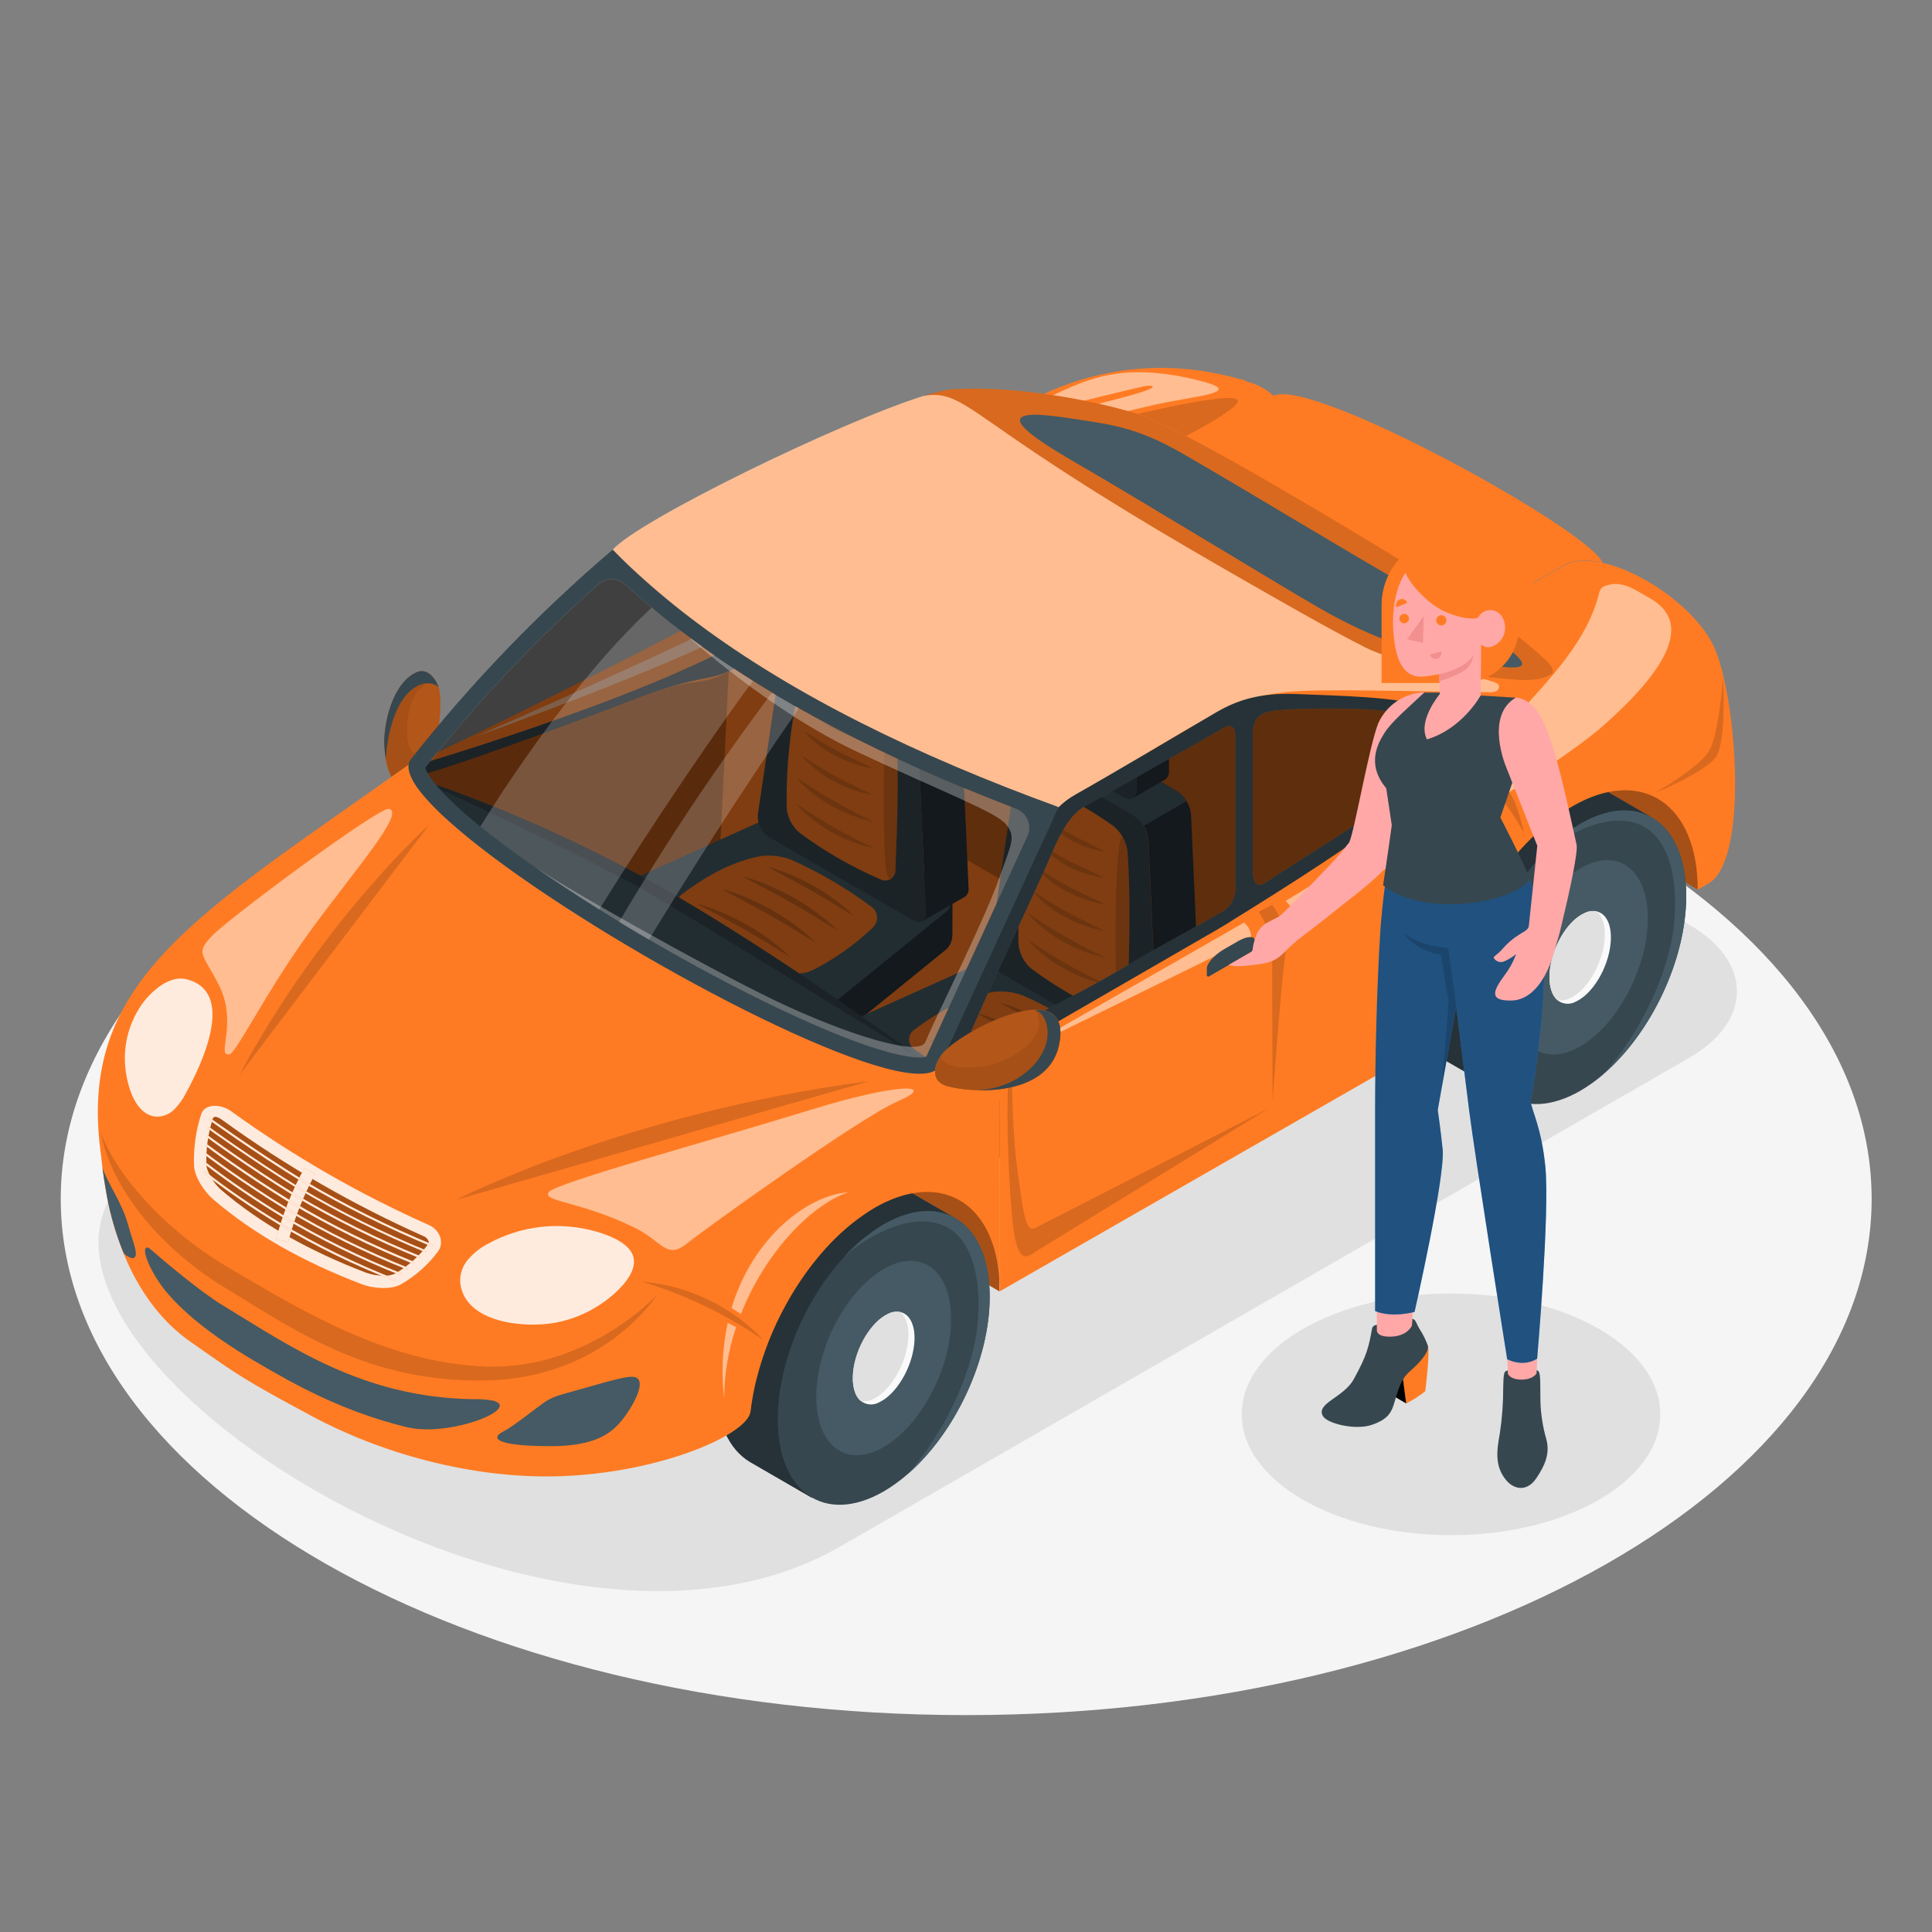 <svg width="183" height="183" viewBox="0 0 183 183" fill="none" xmlns="http://www.w3.org/2000/svg">
<rect x="0" y="0" width="183" height="183" fill="#808080" stroke="none"/>
<path d="M91.518 162.456C138.885 162.456 177.283 140.566 177.283 113.562C177.283 86.559 138.885 64.668 91.518 64.668C44.152 64.668 5.754 86.559 5.754 113.562C5.754 140.566 44.152 162.456 91.518 162.456Z" fill="#F5F5F5"/>
<path d="M137.44 145.412C148.388 145.412 157.263 140.288 157.263 133.967C157.263 127.646 148.388 122.522 137.44 122.522C126.493 122.522 117.618 127.646 117.618 133.967C117.618 140.288 126.493 145.412 137.44 145.412Z" fill="#E0E0E0"/>
<path d="M117.31 62.886L160.008 87.588C166.032 91.075 166.029 96.719 160.008 100.196L79.623 146.47C49.476 163.928 -9.128 122.68 15.028 109.196L95.486 62.871C101.514 59.391 111.286 59.398 117.31 62.886Z" fill="#E0E0E0"/>
<path d="M118.061 36.077C115.982 35.539 107.114 32.567 96.686 38.423C94.216 39.81 89.234 42.705 83.064 46.321C83.064 46.321 75.886 53.791 66.777 58.553C49.542 67.564 37.888 72.948 37.888 72.948C38.215 73.21 38.587 73.409 38.986 73.537C44.11 75.605 56.258 86.79 64.606 83.807C74.331 80.333 118.061 36.077 118.061 36.077Z" fill="#FF7B23"/>
<path opacity="0.5" d="M45.091 69.76C45.091 69.76 65.547 60.793 68.424 58.999C70.661 57.635 72.775 56.08 74.745 54.351C75.707 53.429 75.477 56.514 70.437 59.325C63.684 63.113 45.091 69.76 45.091 69.76Z" fill="white"/>
<path d="M75.923 48.286C75.923 49.172 76.004 50.395 76.084 51.998C76.194 54.146 75.886 55.262 74.884 56.917C74.422 57.674 73.42 58.805 71.59 59.936C61.466 66.158 37.888 72.948 37.888 72.948L38.964 73.537L67.113 70.396L79.367 62.344L79.653 49.081L77.753 48.07L75.923 48.286Z" fill="#37474F"/>
<path d="M79.656 49.081V49.754C79.407 50.428 78.979 51.353 78.39 51.709C78.075 51.898 77.714 51.998 77.347 51.998C76.673 51.998 76.084 51.654 76.051 51.101C76.051 50.955 76.051 50.804 76.025 50.662C75.963 49.611 75.941 48.916 75.941 48.286L77.771 48.07L79.656 49.081Z" fill="#FF7B23"/>
<path opacity="0.3" d="M79.656 49.081V49.754C79.407 50.428 78.979 51.353 78.39 51.709C78.075 51.898 77.714 51.998 77.347 51.998C76.673 51.998 76.084 51.654 76.051 51.101C76.051 50.955 76.051 50.804 76.025 50.662C75.963 49.611 75.941 48.916 75.941 48.286L77.771 48.07L79.656 49.081Z" fill="black"/>
<path d="M122.445 40.223C120.414 35.414 116.684 35.422 110.532 36.296C109.818 36.395 94.124 39.678 85.34 43.042C78.705 45.582 76.75 47.507 76.223 47.8C74.993 48.51 77.028 49.681 78.375 49.044C78.375 50.083 78.404 50.977 78.375 51.767C78.21 56.525 77.427 57.257 75.147 59.819C74.207 60.877 71.396 62.297 69.858 63.161C66.989 64.771 67.132 63.508 59.515 66.455C56.251 67.717 40.567 73.599 38.888 73.584L80.63 99.728L93.806 109.591L154.426 61.188L122.445 40.223Z" fill="#FF7B23"/>
<path d="M78.452 49.011L83.338 45.724L123.609 67.703L117.19 71.407L117.197 96.24L78.452 73.862V49.011Z" fill="#FF7B23"/>
<path opacity="0.25" d="M78.452 49.011L83.338 45.724L124.744 66.25L135.003 67.6L132.349 75.784L117.197 96.24L78.452 73.862V49.011Z" fill="black"/>
<path opacity="0.5" d="M89.721 41.973C86.497 42.965 84.323 43.58 85.132 44.015C85.941 44.451 106.645 38.796 110.689 38.064C114.734 37.332 117.863 37.003 112.841 35.868C108.358 34.869 105.485 35.191 102.817 36.12C100.149 37.05 95.105 39.806 95.105 39.806C95.105 39.806 108.047 36.618 108.534 36.556C109.02 36.494 110.243 36.556 107.201 37.416C104.16 38.276 92.964 40.992 89.721 41.973Z" fill="white"/>
<path opacity="0.3" d="M67.886 86.973C67.886 86.973 68.534 73.639 69.028 63.603C65.796 65.265 66.502 63.743 59.592 66.411C56.748 67.509 44.473 72.117 40.253 73.273L38.964 73.537L63.453 88.868L67.886 86.973Z" fill="black"/>
<path d="M90.204 85.143L85.395 85.047L78.075 80.857C77.392 80.514 76.645 80.318 75.882 80.281C75.119 80.244 74.356 80.366 73.643 80.641L64.782 84.645L58.703 84.524V88.074C58.703 88.473 58.985 88.883 59.563 89.216L75.484 98.41C76.129 98.743 76.853 98.888 77.576 98.831C78.299 98.773 78.992 98.515 79.576 98.084L89.458 90.054C89.675 89.898 89.853 89.695 89.98 89.46C90.107 89.225 90.179 88.963 90.19 88.696L90.204 85.143Z" fill="#37474F"/>
<path d="M59.563 85.666L75.484 94.86C76.129 95.192 76.853 95.337 77.576 95.279C78.299 95.222 78.992 94.964 79.576 94.534L89.458 86.504C90.526 85.64 90.424 84.381 89.231 83.697L78.072 77.306C77.388 76.964 76.641 76.768 75.878 76.731C75.115 76.694 74.352 76.816 73.639 77.091L59.669 83.397C58.421 83.96 58.37 84.978 59.563 85.666Z" fill="#455A64"/>
<path d="M90.208 85.146V88.686C90.208 88.686 90.208 88.686 90.19 88.686C90.18 88.953 90.108 89.215 89.981 89.451C89.855 89.687 89.675 89.891 89.458 90.047L79.576 98.073C79.015 98.498 78.344 98.752 77.643 98.805V95.259C78.345 95.208 79.016 94.953 79.576 94.527L89.458 86.497C89.677 86.343 89.858 86.141 89.987 85.907C90.117 85.674 90.193 85.413 90.208 85.146Z" fill="#263238"/>
<path d="M91.742 84.092C91.765 84.251 91.746 84.412 91.686 84.561C91.626 84.71 91.528 84.84 91.401 84.938L87.346 87.276C87.479 87.184 87.582 87.056 87.644 86.907C87.706 86.757 87.723 86.594 87.694 86.435L86.815 66.612C86.77 66.16 86.624 65.724 86.389 65.336C86.153 64.948 85.834 64.617 85.454 64.368L75.897 58.853C75.751 58.754 75.581 58.695 75.405 58.681C75.228 58.666 75.051 58.698 74.891 58.772L78.917 56.452C79.079 56.37 79.26 56.334 79.442 56.345C79.623 56.357 79.798 56.416 79.949 56.518L89.498 62.033C89.879 62.281 90.198 62.61 90.434 62.998C90.67 63.386 90.815 63.822 90.859 64.273L91.742 84.092Z" fill="#263238"/>
<path d="M75.901 58.86L85.454 64.376C85.833 64.624 86.152 64.953 86.387 65.34C86.623 65.727 86.769 66.161 86.815 66.612L87.694 86.427C87.73 87.254 87.181 87.588 86.464 87.159L72.863 79.308C72.497 79.072 72.203 78.739 72.014 78.347C71.825 77.954 71.748 77.517 71.791 77.083L74.386 59.574C74.394 59.402 74.449 59.235 74.544 59.092C74.64 58.949 74.773 58.835 74.929 58.761C75.085 58.688 75.257 58.658 75.429 58.676C75.6 58.693 75.763 58.757 75.901 58.86Z" fill="#37474F"/>
<path d="M90.439 63.011L86.413 65.346C86.181 64.952 85.859 64.619 85.472 64.376L75.916 58.86C75.769 58.761 75.599 58.702 75.423 58.688C75.247 58.674 75.07 58.705 74.909 58.78L78.935 56.459C79.098 56.378 79.279 56.341 79.46 56.352C79.642 56.364 79.817 56.423 79.967 56.525L89.516 62.041C89.897 62.285 90.214 62.618 90.439 63.011Z" fill="#455A64"/>
<path d="M88.77 60.13V55.197C88.77 51.65 86.504 47.463 83.712 45.849C82.43 45.117 81.263 45.047 80.37 45.53L77.288 47.324L78.657 49.941V54.296C78.681 54.745 78.811 55.181 79.036 55.57C79.26 55.959 79.573 56.29 79.949 56.536L83.031 58.315L85.347 62.747L88.396 60.976C88.528 60.881 88.632 60.752 88.698 60.604C88.764 60.455 88.788 60.292 88.77 60.13Z" fill="#263238"/>
<path d="M83.712 52.876L87.679 50.585C86.753 48.561 85.322 46.779 83.712 45.849C82.43 45.117 81.263 45.047 80.37 45.53L77.288 47.324L78.657 49.941V50.797L83.712 52.876Z" fill="#455A64"/>
<path d="M85.736 61.894V56.964C85.736 53.414 83.47 49.231 80.677 47.617C77.885 46.002 75.616 47.573 75.616 51.123V56.053C75.64 56.502 75.77 56.94 75.995 57.33C76.221 57.719 76.534 58.05 76.911 58.297L84.44 62.641C85.157 63.054 85.736 62.721 85.736 61.894Z" fill="#37474F"/>
<path d="M76.187 63.058C75.014 67.43 74.451 71.943 74.514 76.468C74.545 76.932 74.669 77.384 74.879 77.798C75.088 78.212 75.378 78.58 75.733 78.88C78.093 80.632 80.648 82.105 83.346 83.272C83.5 83.362 83.675 83.407 83.853 83.404C84.032 83.4 84.206 83.349 84.356 83.254C84.507 83.159 84.629 83.024 84.709 82.865C84.789 82.706 84.823 82.528 84.809 82.35C85.051 76.981 85.132 71.974 84.857 67.809C84.745 66.871 84.279 66.013 83.554 65.408C81.822 64.143 79.959 63.067 77.998 62.198C77.825 62.115 77.635 62.072 77.443 62.072C77.251 62.072 77.061 62.114 76.888 62.197C76.714 62.279 76.561 62.399 76.44 62.548C76.319 62.697 76.232 62.871 76.187 63.058Z" fill="#FF7B23"/>
<path opacity="0.15" d="M84.692 82.8C84.753 82.655 84.788 82.5 84.795 82.343C85.036 76.974 85.117 71.967 84.843 67.802C84.793 67.339 84.651 66.891 84.425 66.484C83.894 65.73 83.693 72.073 83.712 75.941C83.73 79.81 83.763 83.627 84.396 83.188C84.422 83.171 84.446 83.151 84.469 83.13C84.553 83.027 84.628 82.916 84.692 82.8Z" fill="black"/>
<g opacity="0.15">
<path d="M75.396 76.128C75.396 76.128 75.513 76.198 75.703 76.326C75.894 76.454 76.176 76.629 76.505 76.845C77.164 77.277 78.046 77.834 78.954 78.35C79.861 78.866 80.784 79.349 81.483 79.7C81.849 79.876 82.127 80.033 82.339 80.128C82.551 80.224 82.661 80.297 82.661 80.297C82.661 80.297 82.529 80.275 82.295 80.22C82.061 80.165 81.742 80.092 81.365 79.964C80.989 79.836 80.549 79.678 80.092 79.484C79.865 79.378 79.627 79.279 79.393 79.155C79.159 79.03 78.928 78.906 78.694 78.789C78.236 78.514 77.786 78.233 77.38 77.936C77.013 77.669 76.659 77.383 76.322 77.08C76.022 76.816 75.795 76.571 75.63 76.406C75.466 76.241 75.396 76.128 75.396 76.128Z" fill="black"/>
<path d="M75.396 73.639C75.396 73.639 75.513 73.709 75.703 73.837C75.894 73.965 76.176 74.141 76.505 74.357C77.164 74.788 78.046 75.341 78.954 75.857C79.861 76.373 80.784 76.856 81.483 77.211C81.849 77.383 82.127 77.541 82.339 77.64C82.551 77.738 82.661 77.808 82.661 77.808L82.295 77.731C82.068 77.672 81.742 77.599 81.365 77.475C80.933 77.337 80.507 77.175 80.092 76.992C79.865 76.886 79.627 76.787 79.393 76.662C79.159 76.538 78.928 76.417 78.694 76.296C78.236 76.025 77.786 75.74 77.38 75.447C76.974 75.154 76.615 74.858 76.322 74.591C76.029 74.324 75.795 74.082 75.63 73.917C75.466 73.753 75.396 73.639 75.396 73.639Z" fill="black"/>
<path d="M75.919 71.568C75.919 71.568 76.025 71.63 76.205 71.747C76.384 71.864 76.644 72.022 76.937 72.219C77.548 72.614 78.364 73.116 79.206 73.57C80.048 74.023 80.915 74.437 81.57 74.755L82.361 75.147L82.657 75.301C82.657 75.301 82.537 75.282 82.328 75.239C82.119 75.195 81.819 75.125 81.468 75.023C81.065 74.907 80.668 74.772 80.278 74.616C80.066 74.525 79.843 74.444 79.627 74.335C79.411 74.225 79.188 74.119 78.968 74.005C78.749 73.892 78.54 73.764 78.335 73.639C78.13 73.515 77.936 73.372 77.746 73.244C77.404 72.998 77.077 72.733 76.765 72.45C76.49 72.204 76.282 71.978 76.135 71.824C75.989 71.67 75.919 71.568 75.919 71.568Z" fill="black"/>
<path d="M76.128 69.233L76.406 69.401C76.575 69.522 76.831 69.668 77.138 69.858C77.727 70.224 78.514 70.722 79.334 71.147C80.154 71.571 80.996 71.967 81.629 72.27L82.394 72.636C82.581 72.728 82.683 72.786 82.683 72.786L82.365 72.728C82.163 72.68 81.871 72.622 81.53 72.526C81.19 72.431 80.798 72.307 80.377 72.16C80.172 72.076 79.953 71.999 79.744 71.897C79.535 71.794 79.316 71.696 79.104 71.59C78.891 71.483 78.686 71.355 78.489 71.224C78.291 71.092 78.097 70.967 77.914 70.858C77.583 70.621 77.267 70.366 76.966 70.093C76.703 69.855 76.501 69.632 76.362 69.485C76.223 69.339 76.128 69.233 76.128 69.233Z" fill="black"/>
<path d="M76.494 67.004L76.757 67.161L77.435 67.589C78.104 68.021 78.796 68.418 79.506 68.779C80.278 69.17 81.084 69.511 81.702 69.796C82.321 70.082 82.694 70.294 82.694 70.294C82.324 70.236 81.958 70.159 81.596 70.063C80.802 69.864 80.03 69.583 79.294 69.225C79.093 69.119 78.895 69.013 78.705 68.9C78.514 68.786 78.339 68.658 78.163 68.534C77.851 68.309 77.554 68.064 77.274 67.802C76.994 67.555 76.734 67.289 76.494 67.004Z" fill="black"/>
<path d="M77.314 64.859C77.314 64.859 77.654 65.053 78.141 65.36C78.628 65.668 79.272 66.048 79.942 66.396C80.612 66.744 81.296 67.07 81.812 67.329C82.328 67.589 82.665 67.787 82.665 67.787C82.342 67.746 82.023 67.683 81.71 67.597C81.018 67.418 80.348 67.164 79.711 66.839C79.539 66.74 79.367 66.645 79.202 66.546C79.038 66.447 78.884 66.334 78.734 66.228C78.462 66.033 78.205 65.817 77.965 65.584C77.728 65.361 77.51 65.118 77.314 64.859Z" fill="black"/>
</g>
<path d="M72.102 81.084C69.591 81.53 67.106 82.815 64.643 84.663C64.492 84.763 64.368 84.899 64.282 85.059C64.197 85.219 64.152 85.397 64.152 85.578C64.152 85.759 64.197 85.938 64.282 86.097C64.368 86.257 64.492 86.393 64.643 86.493C67.624 88.676 70.841 90.517 74.232 91.983C75.112 92.319 76.088 92.292 76.948 91.91C79.053 90.846 80.989 89.474 82.69 87.84C82.826 87.707 82.931 87.546 82.997 87.367C83.063 87.189 83.088 86.998 83.07 86.808C83.052 86.619 82.993 86.436 82.895 86.272C82.798 86.109 82.666 85.969 82.507 85.864C80.167 84.126 77.645 82.647 74.986 81.453C74.07 81.095 73.079 80.969 72.102 81.084Z" fill="#FF7B23"/>
<g opacity="0.2">
<path d="M65.993 85.589C65.993 85.589 66.151 85.629 66.418 85.713C66.685 85.798 67.077 85.918 67.516 86.079C68.626 86.501 69.703 87.006 70.737 87.591C71.766 88.175 72.746 88.844 73.665 89.59C74.083 89.928 74.484 90.289 74.865 90.669L73.496 89.82C72.68 89.311 71.59 88.649 70.477 88.023C69.364 87.397 68.237 86.79 67.384 86.339L66.356 85.79C66.132 85.67 65.993 85.589 65.993 85.589Z" fill="black"/>
<path d="M68.387 84.209L68.812 84.334C69.079 84.422 69.471 84.542 69.91 84.7C71.02 85.12 72.097 85.624 73.13 86.208C74.159 86.793 75.138 87.461 76.058 88.206C76.477 88.551 76.878 88.918 77.259 89.304L75.89 88.455C75.074 87.942 73.983 87.284 72.871 86.658C71.758 86.032 70.631 85.424 69.778 84.974L68.749 84.425C68.526 84.293 68.387 84.209 68.387 84.209Z" fill="black"/>
<path d="M70.444 83.042C70.444 83.042 70.598 83.082 70.869 83.166C71.139 83.25 71.527 83.371 71.967 83.532C73.077 83.953 74.153 84.457 75.187 85.04C76.216 85.625 77.196 86.293 78.115 87.038C78.534 87.383 78.935 87.75 79.316 88.136C79.316 88.136 78.767 87.8 77.947 87.287C77.127 86.775 76.037 86.12 74.927 85.49C73.819 84.861 72.688 84.26 71.835 83.81L70.806 83.261L70.444 83.042Z" fill="black"/>
<path d="M72.684 82.083C72.684 82.083 72.83 82.119 73.079 82.196C73.328 82.273 73.683 82.379 74.097 82.537C75.119 82.916 76.109 83.376 77.058 83.913C78.007 84.445 78.91 85.057 79.755 85.743C80.138 86.058 80.505 86.392 80.853 86.746C80.853 86.746 80.725 86.672 80.487 86.533C80.249 86.394 79.949 86.208 79.572 85.977C78.84 85.512 77.819 84.908 76.798 84.334C75.777 83.759 74.745 83.203 73.965 82.785L73.024 82.273C72.812 82.16 72.684 82.083 72.684 82.083Z" fill="black"/>
</g>
<path d="M112.157 98.015L107.348 97.92L100.028 93.729C99.344 93.387 98.597 93.192 97.834 93.155C97.071 93.118 96.308 93.242 95.596 93.517L86.742 97.517L80.666 97.396V100.946C80.666 101.345 80.948 101.755 81.526 102.088L97.448 111.282C98.092 111.615 98.817 111.761 99.54 111.703C100.263 111.645 100.955 111.387 101.539 110.957L111.421 102.93C111.638 102.773 111.817 102.569 111.943 102.333C112.07 102.098 112.142 101.836 112.153 101.569L112.157 98.015Z" fill="#37474F"/>
<path d="M81.516 98.538L97.436 107.732C98.081 108.065 98.806 108.21 99.529 108.153C100.252 108.095 100.945 107.837 101.528 107.406L111.41 99.38C112.479 98.513 112.377 97.254 111.183 96.569L100.028 90.179C99.344 89.837 98.597 89.641 97.834 89.605C97.071 89.568 96.308 89.692 95.596 89.966L81.618 96.258C80.374 96.833 80.322 97.85 81.516 98.538Z" fill="#455A64"/>
<path d="M112.161 98.019V101.561C112.151 101.829 112.079 102.091 111.952 102.327C111.826 102.563 111.646 102.767 111.429 102.923L101.547 110.949C100.986 111.374 100.315 111.628 99.614 111.681V108.135C100.315 108.081 100.986 107.827 101.547 107.403L111.429 99.351C111.642 99.197 111.818 98.997 111.945 98.767C112.071 98.537 112.145 98.281 112.161 98.019Z" fill="#263238"/>
<path d="M113.694 96.968C113.719 97.126 113.701 97.288 113.641 97.436C113.581 97.584 113.482 97.714 113.354 97.81L109.299 100.149C109.434 100.058 109.541 99.931 109.606 99.782C109.671 99.632 109.691 99.467 109.665 99.307L108.783 79.495C108.737 79.043 108.592 78.607 108.356 78.219C108.121 77.831 107.801 77.5 107.421 77.252L97.85 71.736C97.704 71.637 97.535 71.577 97.359 71.564C97.183 71.55 97.007 71.583 96.847 71.659L100.873 69.339C101.036 69.257 101.217 69.22 101.398 69.232C101.58 69.243 101.755 69.303 101.905 69.405L111.454 74.92C111.835 75.167 112.155 75.497 112.391 75.885C112.627 76.272 112.772 76.708 112.816 77.16L113.694 96.968Z" fill="#263238"/>
<path d="M97.854 71.736L107.406 77.252C107.786 77.5 108.105 77.83 108.341 78.217C108.576 78.605 108.722 79.04 108.768 79.492L109.646 99.307C109.683 100.134 109.134 100.467 108.42 100.039L94.82 92.188C94.452 91.953 94.158 91.62 93.968 91.227C93.778 90.835 93.7 90.397 93.744 89.963L96.338 72.468C96.344 72.294 96.396 72.126 96.49 71.98C96.585 71.834 96.717 71.717 96.874 71.642C97.03 71.566 97.204 71.535 97.377 71.552C97.55 71.568 97.715 71.632 97.854 71.736Z" fill="#37474F"/>
<path d="M112.395 75.883L108.336 78.222C108.106 77.826 107.783 77.492 107.395 77.248L97.85 71.736C97.704 71.637 97.535 71.577 97.359 71.564C97.183 71.55 97.007 71.583 96.847 71.659L100.873 69.339C101.036 69.257 101.217 69.22 101.398 69.232C101.58 69.243 101.755 69.303 101.905 69.405L111.454 74.92C111.84 75.162 112.162 75.492 112.395 75.883Z" fill="#455A64"/>
<path d="M110.726 73.002V68.076C110.726 64.529 108.46 60.342 105.664 58.732C104.383 58 103.216 57.927 102.323 58.41L99.237 60.203L100.606 62.824V67.161C100.63 67.61 100.76 68.047 100.986 68.436C101.211 68.825 101.525 69.156 101.902 69.401L104.98 71.18L107.297 75.612L110.345 73.841C110.477 73.747 110.582 73.62 110.649 73.473C110.716 73.326 110.742 73.163 110.726 73.002Z" fill="#263238"/>
<path d="M105.664 65.748L109.632 63.457C108.706 61.437 107.275 59.651 105.664 58.725C104.383 57.993 103.216 57.919 102.323 58.403L99.237 60.196L100.606 62.817V63.669L105.664 65.748Z" fill="#455A64"/>
<path d="M107.688 74.766V69.837C107.688 66.286 105.423 62.103 102.63 60.489C99.838 58.875 97.572 60.445 97.572 63.995V68.925C97.596 69.374 97.725 69.811 97.95 70.201C98.174 70.591 98.487 70.923 98.864 71.169L106.396 75.517C107.11 75.927 107.688 75.594 107.688 74.766Z" fill="#37474F"/>
<path d="M98.143 75.93C96.967 80.303 96.403 84.817 96.467 89.344C96.498 89.807 96.622 90.258 96.832 90.672C97.041 91.086 97.331 91.453 97.685 91.752C100.046 93.504 102.6 94.978 105.298 96.144C105.452 96.232 105.627 96.277 105.805 96.273C105.982 96.269 106.155 96.217 106.305 96.123C106.455 96.029 106.577 95.896 106.657 95.738C106.738 95.58 106.774 95.403 106.762 95.226C107 89.853 107.084 84.846 106.806 80.681C106.694 79.744 106.228 78.885 105.503 78.28C103.772 77.014 101.909 75.938 99.947 75.07C99.774 74.989 99.585 74.947 99.394 74.947C99.203 74.948 99.014 74.991 98.841 75.073C98.669 75.155 98.517 75.275 98.396 75.423C98.275 75.572 98.189 75.745 98.143 75.93Z" fill="#FF7B23"/>
<path opacity="0.15" d="M106.645 95.672C106.708 95.529 106.744 95.375 106.751 95.219C106.989 89.846 107.073 84.839 106.795 80.674C106.749 80.21 106.607 79.761 106.378 79.356C105.847 78.602 105.646 84.949 105.664 88.817C105.683 92.686 105.719 96.503 106.352 96.06L106.425 96.002C106.507 95.898 106.581 95.788 106.645 95.672Z" fill="black"/>
<g opacity="0.15">
<path d="M97.356 89.015L97.663 89.213C97.854 89.344 98.132 89.516 98.461 89.732C99.124 90.164 100.006 90.72 100.91 91.237C101.814 91.752 102.74 92.236 103.443 92.587C103.809 92.763 104.087 92.92 104.295 93.015C104.504 93.11 104.617 93.184 104.617 93.184C104.617 93.184 104.489 93.162 104.251 93.107C104.014 93.052 103.699 92.979 103.322 92.85C102.889 92.713 102.464 92.553 102.048 92.371C101.821 92.265 101.583 92.166 101.353 92.042C101.122 91.917 100.884 91.796 100.65 91.676C100.193 91.405 99.742 91.119 99.34 90.823C98.972 90.556 98.617 90.27 98.278 89.966C97.978 89.703 97.751 89.458 97.59 89.293C97.429 89.128 97.356 89.015 97.356 89.015Z" fill="black"/>
<path d="M97.356 86.511L97.663 86.709C97.854 86.841 98.132 87.013 98.461 87.229C99.124 87.661 100.006 88.213 100.91 88.729C101.814 89.245 102.74 89.729 103.443 90.084C103.809 90.259 104.087 90.417 104.295 90.512C104.504 90.607 104.617 90.68 104.617 90.68L104.251 90.603C104.025 90.545 103.699 90.472 103.322 90.347C102.889 90.209 102.464 90.047 102.048 89.864C101.821 89.758 101.583 89.663 101.353 89.538C101.122 89.414 100.884 89.289 100.65 89.172C100.193 88.901 99.742 88.616 99.34 88.323C98.937 88.03 98.575 87.734 98.278 87.467C97.982 87.2 97.751 86.958 97.59 86.793C97.429 86.629 97.356 86.511 97.356 86.511Z" fill="black"/>
<path d="M97.872 84.44C97.872 84.44 97.978 84.502 98.157 84.619C98.337 84.736 98.597 84.897 98.889 85.095C99.497 85.487 100.313 85.988 101.155 86.442C101.997 86.896 102.864 87.309 103.519 87.628L104.31 88.019L104.606 88.173C104.606 88.173 104.486 88.173 104.277 88.111C104.068 88.049 103.768 88.001 103.417 87.895C103.014 87.78 102.617 87.644 102.227 87.489C102.015 87.397 101.792 87.317 101.576 87.207C101.36 87.097 101.137 86.991 100.917 86.881C100.698 86.771 100.489 86.636 100.284 86.515C100.079 86.394 99.885 86.248 99.695 86.12C99.352 85.875 99.025 85.61 98.714 85.326C98.443 85.08 98.231 84.853 98.084 84.7C97.938 84.546 97.872 84.44 97.872 84.44Z" fill="black"/>
<path d="M98.088 82.105C98.088 82.105 98.191 82.163 98.366 82.277C98.542 82.39 98.791 82.54 99.098 82.731C99.687 83.097 100.474 83.594 101.294 84.019C102.114 84.444 102.952 84.839 103.589 85.143L104.354 85.509C104.537 85.6 104.639 85.659 104.639 85.659L104.321 85.6C104.12 85.552 103.827 85.498 103.486 85.399C103.146 85.3 102.754 85.179 102.334 85.033C102.129 84.949 101.913 84.872 101.7 84.769C101.488 84.667 101.272 84.568 101.06 84.462C100.848 84.356 100.643 84.228 100.445 84.096C100.247 83.964 100.053 83.84 99.87 83.73C99.541 83.492 99.225 83.236 98.926 82.961C98.663 82.723 98.461 82.5 98.319 82.354C98.176 82.207 98.088 82.105 98.088 82.105Z" fill="black"/>
<path d="M98.454 79.876L98.718 80.033C98.879 80.139 99.113 80.286 99.395 80.462C100.063 80.895 100.753 81.293 101.463 81.655C102.235 82.043 103.04 82.387 103.64 82.668C104.24 82.95 104.632 83.166 104.632 83.166C104.262 83.109 103.896 83.032 103.534 82.936C102.739 82.737 101.966 82.456 101.228 82.097C101.031 81.991 100.829 81.885 100.639 81.772C100.449 81.658 100.273 81.53 100.097 81.406C99.785 81.182 99.488 80.937 99.208 80.674C98.937 80.427 98.685 80.161 98.454 79.876Z" fill="black"/>
<path d="M99.266 77.731C99.266 77.731 99.611 77.925 100.094 78.233C100.577 78.54 101.225 78.924 101.894 79.268C102.564 79.612 103.249 79.942 103.765 80.202C104.281 80.461 104.617 80.663 104.617 80.663C104.296 80.619 103.978 80.555 103.666 80.469C102.973 80.29 102.302 80.036 101.664 79.711C101.492 79.616 101.32 79.521 101.155 79.418C100.99 79.316 100.837 79.206 100.687 79.1C100.414 78.905 100.157 78.69 99.918 78.456C99.682 78.232 99.464 77.99 99.266 77.731Z" fill="black"/>
</g>
<path d="M94.062 93.956C91.551 94.406 89.07 95.687 86.603 97.535C86.452 97.635 86.328 97.772 86.242 97.931C86.157 98.091 86.112 98.269 86.112 98.45C86.112 98.632 86.157 98.81 86.242 98.97C86.328 99.129 86.452 99.265 86.603 99.365C89.584 101.549 92.8 103.39 96.192 104.855C97.07 105.192 98.045 105.167 98.904 104.786C101.006 103.712 102.938 102.333 104.636 100.694C104.772 100.561 104.878 100.4 104.944 100.221C105.01 100.043 105.035 99.852 105.018 99.662C105 99.472 104.94 99.289 104.842 99.126C104.745 98.962 104.612 98.823 104.453 98.718C102.112 96.98 99.591 95.501 96.931 94.307C96.017 93.96 95.033 93.839 94.062 93.956Z" fill="#FF7B23"/>
<g opacity="0.2">
<path d="M87.946 98.454C87.946 98.454 88.103 98.494 88.374 98.578C88.645 98.663 89.029 98.783 89.472 98.944C90.582 99.364 91.657 99.868 92.689 100.452C93.719 101.036 94.698 101.705 95.618 102.451C96.037 102.79 96.439 103.151 96.822 103.53L95.453 102.681C94.637 102.173 93.542 101.51 92.43 100.884C91.317 100.258 90.19 99.654 89.341 99.204L88.312 98.652C88.085 98.542 87.946 98.454 87.946 98.454Z" fill="black"/>
<path d="M90.34 97.082L90.768 97.21C91.035 97.294 91.423 97.415 91.866 97.576C92.976 97.996 94.053 98.5 95.087 99.084C96.116 99.669 97.095 100.337 98.015 101.082C98.433 101.427 98.834 101.794 99.215 102.18L97.846 101.331C97.03 100.822 95.94 100.16 94.827 99.534C93.714 98.908 92.587 98.3 91.738 97.85L90.706 97.301C90.479 97.166 90.34 97.082 90.34 97.082Z" fill="black"/>
<path d="M92.397 95.914L92.821 96.038C93.092 96.126 93.48 96.247 93.919 96.404C95.03 96.824 96.106 97.328 97.14 97.912C98.169 98.498 99.148 99.166 100.068 99.911C100.487 100.256 100.887 100.623 101.269 101.009L99.918 100.16C99.102 99.647 98.011 98.988 96.898 98.359C95.786 97.729 94.659 97.129 93.806 96.679L92.777 96.13C92.536 95.998 92.397 95.914 92.397 95.914Z" fill="black"/>
<path d="M94.637 94.955C94.637 94.955 94.783 94.992 95.032 95.069C95.281 95.145 95.636 95.251 96.053 95.409C97.073 95.789 98.062 96.249 99.01 96.785C99.96 97.317 100.863 97.929 101.708 98.615C102.091 98.93 102.458 99.265 102.806 99.618C102.806 99.618 102.678 99.545 102.458 99.409L101.547 98.849C100.793 98.385 99.79 97.784 98.769 97.206C97.748 96.628 96.719 96.075 95.94 95.658L94.999 95.145C94.765 95.032 94.637 94.955 94.637 94.955Z" fill="black"/>
</g>
<path d="M160.795 84.25L144.365 74.763L153.493 69.492L162.376 75.103L160.795 84.25Z" fill="#FF7B23"/>
<path opacity="0.35" d="M160.795 84.25L144.365 74.763L153.493 69.492L162.376 75.103L160.795 84.25Z" fill="black"/>
<path d="M153.866 81.984L156.227 77.299L150.613 74.049C148.827 73.024 146.448 73.138 143.838 74.646C138.293 77.848 133.799 86.105 133.795 93.092C133.795 96.752 135.028 99.314 137.001 100.5L137.082 100.548L142.839 103.871L145.328 98.93C150.06 95.339 153.683 88.228 153.866 81.984Z" fill="#37474F"/>
<path d="M153.866 81.984L156.227 77.299L150.613 74.049C148.827 73.024 146.448 73.138 143.838 74.646C138.293 77.848 133.799 86.105 133.795 93.092C133.795 96.752 135.028 99.314 137.001 100.5L137.082 100.548L142.839 103.871L145.328 98.93C150.06 95.339 153.683 88.228 153.866 81.984Z" fill="#263238"/>
<path d="M159.719 84.879C159.719 90.903 156.377 97.872 151.901 101.715C151.899 101.721 151.899 101.727 151.901 101.733C151.218 102.324 150.483 102.852 149.705 103.311C144.16 106.513 139.662 103.446 139.666 96.459C139.666 91.185 142.228 85.175 145.888 81.175C145.899 81.166 145.909 81.155 145.917 81.142C147.011 79.92 148.285 78.871 149.694 78.031C155.224 74.829 159.719 77.896 159.719 84.879Z" fill="#37474F"/>
<path d="M149.694 82.248C153.222 80.209 156.084 82.332 156.084 86.987C156.084 91.643 153.208 97.07 149.694 99.109C146.18 101.148 143.304 99.025 143.304 94.351C143.304 89.677 146.151 84.282 149.694 82.248Z" fill="#455A64"/>
<path d="M152.556 89.366C152.333 91.683 150.858 94.15 149.262 94.874C148.992 95.029 148.682 95.098 148.372 95.074C148.062 95.05 147.766 94.933 147.524 94.739C146.96 94.267 146.664 93.275 146.792 91.987C147.015 89.67 148.483 87.203 150.086 86.497C150.445 86.312 150.857 86.255 151.253 86.336C152.175 86.541 152.721 87.679 152.556 89.366Z" fill="#FAFAFA"/>
<path d="M151.985 89.073C151.758 91.39 150.287 93.857 148.691 94.563C148.333 94.747 147.922 94.804 147.527 94.725C146.964 94.252 146.667 93.26 146.795 91.972C147.019 89.655 148.486 87.189 150.089 86.482C150.449 86.297 150.861 86.24 151.257 86.321C151.817 86.797 152.11 87.774 151.985 89.073Z" fill="#E0E0E0"/>
<path d="M159.719 84.879C159.719 90.903 156.377 97.872 151.901 101.715C154.551 98.827 157.296 93.996 158.269 89.392C159.119 85.366 158.8 79.583 155.341 78.123C151.883 76.662 147.326 79.74 145.88 81.142C146.986 79.917 148.272 78.868 149.694 78.031C155.224 74.829 159.719 77.896 159.719 84.879Z" fill="#455A64"/>
<path d="M162.445 61.488C160.41 56.679 151.923 51.683 148.3 53.498C147.172 54.058 143.966 56.002 139.925 58.329C139.925 58.329 126.636 66.381 125.41 67.077C125.41 67.077 131.76 66.971 133.202 67.49C134.644 68.01 134.359 69.115 134.263 69.525L133.531 71.882C131.877 79.934 119.364 83.228 116.695 86.204C115.755 87.262 114.983 87.639 113.456 88.517C111.93 89.395 102.421 94.706 101.067 95.489C98.626 96.898 94.673 98.696 94.673 98.696V122.328L136.426 98.388C136.427 97.74 136.461 97.093 136.529 96.448C137.261 88.762 142.905 79.854 148.944 76.37C155.495 72.585 160.809 76.121 160.809 84.268L161.871 83.657C165.659 81.365 164.477 66.275 162.445 61.488Z" fill="#FF7B23"/>
<path d="M139.289 67.161C136.727 67.161 136.62 68.497 135.782 71.139C135.124 73.218 134.106 75.063 135.347 74.433C136.588 73.804 140.855 69.258 141.649 68.471C143.289 66.854 140.46 67.161 139.289 67.161Z" fill="black"/>
<path d="M151.777 53.286C150.426 52.986 149.196 53.004 148.278 53.465C147.15 54.029 143.94 55.976 139.9 58.304L134.461 61.437L105.474 44.736C105.474 44.736 116.717 38.997 120.707 37.456C124.696 35.916 150.649 50.296 151.777 53.286Z" fill="#FF7B23"/>
<path opacity="0.5" d="M95.449 100.203L117.826 87.394C118.054 87.565 118.235 87.791 118.353 88.051C118.472 88.31 118.523 88.595 118.503 88.879L95.449 100.203Z" fill="white"/>
<path d="M114.514 92.488C114.493 92.499 114.47 92.505 114.446 92.505C114.423 92.504 114.4 92.498 114.379 92.487C114.359 92.475 114.341 92.458 114.329 92.438C114.317 92.418 114.31 92.395 114.309 92.371V91.731C114.309 91.248 115.041 90.435 115.927 89.922L117.244 89.161C118.137 88.645 118.862 88.62 118.862 89.103V89.626C118.862 89.734 118.834 89.84 118.78 89.933C118.726 90.026 118.648 90.103 118.555 90.157L114.514 92.488Z" fill="#37474F"/>
<path opacity="0.5" d="M130.377 79.997C129.227 80.857 122.691 84.755 121.776 85.337C122.305 85.851 122.698 86.49 122.917 87.196C122.917 87.196 146.151 73.786 151.831 68.764C157.512 63.743 160.615 59.065 156.223 56.631C154.891 55.899 153.661 54.896 152.04 55.497C151.923 55.535 151.815 55.596 151.722 55.676C151.58 55.84 151.488 56.04 151.454 56.254C150.166 61.25 146.078 64.991 142.78 68.764C139.548 72.468 134.435 76.959 130.377 79.997Z" fill="white"/>
<path opacity="0.15" d="M87.668 44.403C87.668 44.403 115.195 36.651 117.149 37.815C119.104 38.979 93.11 50.435 93.11 50.435L87.668 44.403Z" fill="black"/>
<path opacity="0.15" d="M98.088 116.297C97.103 116.82 96.906 114.708 96.342 110.598C95.778 106.488 95.837 99.6 95.837 99.6C95.16 102.681 95.442 110.148 95.837 114.931C96.232 119.715 97.133 119.268 98.088 118.558L120.264 104.943L98.088 116.297Z" fill="black"/>
<path opacity="0.15" d="M119.217 86.376C119.217 86.376 120.498 87.869 120.498 91.134C120.498 95.036 120.538 104.31 120.538 104.31C120.538 104.31 121.27 93.993 121.699 90.768C122.127 87.544 120.495 85.706 120.495 85.706L119.217 86.376Z" fill="black"/>
<path opacity="0.15" d="M144.365 78.928C144.365 78.928 143.794 76.146 142.993 75.103C142.191 74.06 137.938 73.54 137.938 73.54C137.938 73.54 141.272 74.69 142.195 75.674C143.117 76.659 144.365 78.928 144.365 78.928Z" fill="black"/>
<path opacity="0.15" d="M156.765 75.103C156.765 75.103 161.003 72.677 161.915 71.077C162.826 69.478 163.21 64.16 163.21 64.16C163.21 64.16 163.576 70.272 162.504 71.736C161.432 73.2 156.765 75.103 156.765 75.103Z" fill="black"/>
<path d="M146.565 62.634C142.971 59.197 138.579 56.708 134.37 54.106C130.161 51.504 125.999 48.982 121.761 46.533C118.269 44.506 114.763 42.507 111.147 40.677C110.183 40.177 109.192 39.731 108.179 39.342L107.794 39.206H107.747C107.245 39.049 106.616 38.866 105.887 38.679C102.158 37.709 95.8 36.527 90.215 36.878C85.347 37.186 60.767 48.938 58.051 52.078C56.787 53.505 55.596 54.996 54.483 56.544C54.483 56.544 57.835 53.956 59.479 54.553C60.804 55.036 70.29 63.596 76.681 66.996C84.308 71.022 94.845 75.012 97.466 76.198C100.086 77.384 98.458 80.553 98.458 80.553C99.669 78.632 100.262 77.548 101.752 76.296C104.489 73.994 115.488 68.274 115.66 68.186C117.183 67.398 118.853 66.936 120.564 66.828L132.024 67.194L145.101 64.409C145.792 64.384 146.466 64.183 147.059 63.827C147.234 63.38 146.89 62.952 146.565 62.634Z" fill="#FF7B23"/>
<path opacity="0.5" d="M100.445 77.186C103.806 74.478 107.369 72.031 111.103 69.866C117.53 66.103 119.21 65.419 125.853 65.39C130.918 65.368 135.998 65.525 141.067 65.573C141.297 65.593 141.527 65.554 141.737 65.459C141.84 65.408 141.92 65.319 141.96 65.211C142 65.103 141.998 64.984 141.953 64.877C141.862 64.758 141.733 64.672 141.587 64.636C138.088 63.398 132.583 62.97 129.268 61.29C126.42 59.845 123.642 58.264 120.85 56.679C113.222 52.327 106.034 48.202 98.465 43.159C91.405 38.459 90.369 36.999 87.485 37.497C79.451 40.015 60.401 49.322 58.037 52.067L58.007 52.104L58.037 53.484C58.037 53.484 58.45 53.85 59.182 54.475C59.278 54.487 59.373 54.51 59.464 54.541C60.664 54.98 68.566 62.052 74.807 65.887C75.429 66.253 76.055 66.619 76.681 66.963C83.269 70.433 91.987 73.874 95.951 75.517C98.666 76.56 100.445 77.186 100.445 77.186Z" fill="white"/>
<path opacity="0.15" d="M141.979 64.244C139.952 64.023 137.939 63.695 135.947 63.263C133.692 62.795 131.332 62.348 129.257 61.298C126.409 59.852 123.631 58.271 120.839 56.686C113.215 52.334 106.023 48.209 98.454 43.166C91.397 38.47 90.358 37.006 87.474 37.504C88.354 37.198 89.265 36.987 90.19 36.874C96.869 36.457 104.65 38.229 107.721 39.202C108.89 39.612 110.027 40.11 111.121 40.692C114.737 42.489 118.244 44.506 121.735 46.548C125.974 49.012 130.176 51.536 134.344 54.12C138.553 56.723 142.945 59.212 146.539 62.648C146.865 62.959 147.209 63.38 147.04 63.809C146.074 64.438 144.845 64.449 143.692 64.39C143.135 64.347 142.553 64.303 141.979 64.244Z" fill="black"/>
<path d="M134.384 56.141C125.483 51.017 119.144 47.082 112.234 43.089C109.716 41.625 107.344 40.556 104.021 40.037C102.293 39.766 99.424 39.257 97.872 39.283C95.24 39.382 96.774 40.879 102.041 43.916C107.308 46.954 121.68 55.702 124.733 57.458C127.785 59.215 132.419 61.616 138.45 62.582C144.482 63.549 149.039 64.603 134.384 56.141Z" fill="#455A64"/>
<path d="M134.937 67.055C133.202 65.979 126.23 65.895 123.02 65.748C119.905 65.606 117.76 66.085 115.667 67.212C115.524 67.285 115.381 67.362 115.242 67.447C113.551 68.449 104.577 73.745 101.938 75.22C99.299 76.695 98.9 78.555 97.62 81.219C96.338 83.883 89.066 98.82 88.671 100.884C88.275 102.948 99.186 97.356 99.186 97.356L115.235 88.085C115.861 87.719 116.033 87.617 116.791 87.137C117.548 86.658 127.386 80.648 131.134 77.566C133.004 76.033 133.531 74.95 134.249 72.248C135.109 69.031 136.024 67.728 134.937 67.055ZM115.678 86.394C114.452 87.156 111.286 88.759 106.502 91.591C100.372 95.23 91.321 99.428 91.258 99.453C93.151 94.779 98.509 83.547 99.497 81.153C100.485 78.76 101.455 77.105 102.744 76.395C105.584 74.807 114.382 69.862 116.081 68.852C116.166 68.801 116.264 68.772 116.364 68.769C116.464 68.766 116.563 68.788 116.652 68.834C116.741 68.88 116.817 68.947 116.873 69.031C116.928 69.114 116.962 69.21 116.97 69.309C116.992 69.525 117.003 69.785 117.003 70.096V83.971C117.043 84.46 116.939 84.951 116.703 85.381C116.468 85.812 116.111 86.164 115.678 86.394ZM133.956 68.398C133.652 69.701 132.47 75.1 130.86 76.406C129.612 77.42 122.518 81.838 119.905 83.565C118.873 84.249 118.661 83.335 118.661 82.215C118.661 79.378 118.661 73.431 118.661 70.078C118.599 68.303 119.049 67.6 120.491 67.351C122.288 67.044 134.322 66.758 133.956 68.398Z" fill="#263238"/>
<path opacity="0.5" d="M115.678 86.394C114.452 87.156 111.286 88.759 106.502 91.591C100.372 95.23 91.321 99.428 91.258 99.453C93.151 94.779 98.509 83.547 99.497 81.153C100.485 78.76 101.455 77.105 102.744 76.395C105.584 74.807 114.382 69.862 116.081 68.852C116.166 68.801 116.264 68.772 116.364 68.769C116.464 68.766 116.563 68.788 116.652 68.834C116.741 68.88 116.817 68.947 116.873 69.031C116.928 69.114 116.962 69.21 116.97 69.309C116.992 69.525 117.003 69.785 117.003 70.096V83.971C117.043 84.46 116.939 84.951 116.703 85.381C116.468 85.812 116.111 86.164 115.678 86.394Z" fill="black"/>
<path opacity="0.5" d="M133.956 68.398C133.652 69.701 132.47 75.1 130.86 76.406C129.612 77.42 122.519 81.838 119.905 83.565C118.873 84.25 118.661 83.335 118.661 82.215C118.661 79.378 118.661 73.431 118.661 70.078C118.599 68.303 119.049 67.6 120.491 67.351C122.288 67.044 134.322 66.758 133.956 68.398Z" fill="black"/>
<path d="M86.636 99.98C82.482 96.891 73.306 90.263 63.735 84.678C51.705 77.658 38.99 73.544 38.964 73.537C39.308 74.836 41.362 76.9 44.125 79.144C46.079 80.74 48.286 82.368 50.834 84.081C56.858 88.283 62.564 91.185 64.632 92.419C74.986 98.033 85.523 102.399 87.262 100.332C87.262 100.332 86.639 99.987 86.636 99.98Z" fill="#455A64"/>
<path d="M87.262 100.332C86.768 100.024 70.393 89.93 62.828 85.38C55.625 81.047 40.772 74.353 38.968 73.537C47.584 76.39 55.884 80.123 63.735 84.678C73.306 90.263 83.111 97.239 87.262 100.332Z" fill="#37474F"/>
<path d="M41.49 69.123L41.124 70.66C40.275 72.252 38.397 74.258 37.724 74.093C37.12 73.947 36.75 73.068 36.563 71.985C36.473 71.467 36.42 70.944 36.406 70.418C36.347 68.713 37.105 64.742 39.469 63.684C39.706 63.582 39.97 63.557 40.221 63.614C40.473 63.67 40.701 63.805 40.871 63.999C41.187 64.315 41.422 64.703 41.556 65.13C41.947 66.308 41.545 69.061 41.49 69.123Z" fill="#FF7B23"/>
<path opacity="0.3" d="M41.49 69.123C41.365 69.76 41.124 70.66 41.124 70.66C40.275 72.252 38.397 74.258 37.724 74.093C37.12 73.947 36.75 73.068 36.563 71.985C36.473 71.467 36.42 70.944 36.406 70.418C36.347 68.713 37.105 64.742 39.469 63.684C39.706 63.582 39.97 63.557 40.221 63.614C40.473 63.67 40.701 63.805 40.871 63.999C41.187 64.315 41.422 64.703 41.556 65.13C41.947 66.308 41.545 69.061 41.49 69.123Z" fill="black"/>
<path d="M41.12 70.66C40.271 72.252 38.393 74.258 37.72 74.093C37.116 73.947 36.746 73.068 36.56 71.985C36.469 71.467 36.416 70.944 36.402 70.418C36.344 68.713 37.101 64.742 39.466 63.684C39.703 63.582 39.966 63.557 40.218 63.614C40.47 63.67 40.697 63.805 40.868 63.999L40.545 64.731C38.891 65.433 38.445 67.988 38.598 69.928C38.752 71.868 40.172 71.663 41.12 70.66Z" fill="#FF7B23"/>
<path opacity="0.35" d="M41.12 70.66C40.271 72.252 38.393 74.258 37.72 74.093C37.116 73.947 36.746 73.068 36.56 71.985C36.469 71.467 36.416 70.944 36.402 70.418C36.344 68.713 37.101 64.742 39.466 63.684C39.703 63.582 39.966 63.557 40.218 63.614C40.47 63.67 40.697 63.805 40.868 63.999L40.545 64.731C38.891 65.433 38.445 67.988 38.598 69.928C38.752 71.868 40.172 71.663 41.12 70.66Z" fill="black"/>
<path d="M41.548 65.115C40.952 64.482 39.466 64.449 38.218 66.165C36.97 67.882 36.56 70.828 36.556 71.97C36.465 71.453 36.413 70.929 36.399 70.404C36.34 68.698 37.098 64.727 39.462 63.669C40.45 63.23 41.267 64.24 41.548 65.115Z" fill="#37474F"/>
<path d="M94.655 122.31L78.225 112.82L87.353 107.553L94.655 111.784V122.31Z" fill="#FF7B23"/>
<path opacity="0.35" d="M94.655 122.31L78.225 112.82L87.353 107.553L94.655 111.784V122.31Z" fill="black"/>
<path d="M87.891 119.949L90.252 115.264L84.638 112.014C82.851 110.989 80.472 111.103 77.863 112.611C72.318 115.813 67.82 124.07 67.82 131.057C67.82 134.717 69.053 137.279 71.026 138.465L71.106 138.513L76.86 141.843L79.349 136.902C84.07 133.294 87.708 126.182 87.891 119.949Z" fill="#37474F"/>
<path d="M87.891 119.949L90.252 115.264L84.638 112.014C82.851 110.989 80.472 111.103 77.863 112.611C72.318 115.813 67.82 124.07 67.82 131.057C67.82 134.717 69.053 137.279 71.026 138.465L71.106 138.513L76.86 141.843L79.349 136.902C84.07 133.294 87.708 126.182 87.891 119.949Z" fill="#263238"/>
<path d="M93.744 122.833C93.744 128.858 90.402 135.826 85.926 139.669C85.922 139.671 85.918 139.673 85.915 139.676C85.911 139.679 85.909 139.683 85.907 139.688C85.224 140.278 84.489 140.806 83.712 141.265C78.167 144.468 73.665 141.4 73.672 134.414C73.672 129.139 76.234 123.13 79.894 119.129C79.906 119.12 79.916 119.109 79.923 119.096C81.023 117.867 82.305 116.813 83.722 115.971C89.249 112.783 93.744 115.85 93.744 122.833Z" fill="#37474F"/>
<path d="M83.704 120.202C87.232 118.163 90.095 120.286 90.095 124.941C90.095 129.597 87.232 135.025 83.704 137.063C80.176 139.102 77.314 136.979 77.314 132.305C77.314 127.632 80.176 122.244 83.704 120.202Z" fill="#455A64"/>
<path d="M86.592 127.342C86.347 129.659 84.857 132.1 83.265 132.832C82.994 132.986 82.683 133.054 82.373 133.027C82.063 133.001 81.768 132.882 81.526 132.686C80.966 132.207 80.681 131.222 80.817 129.926C81.058 127.613 82.548 125.168 84.143 124.436C84.504 124.255 84.916 124.201 85.311 124.283C86.233 124.513 86.768 125.659 86.592 127.342Z" fill="#FAFAFA"/>
<path d="M86.01 127.046C85.768 129.359 84.275 131.804 82.683 132.536C82.322 132.714 81.911 132.768 81.516 132.69C80.956 132.21 80.67 131.226 80.805 129.93C81.047 127.617 82.537 125.172 84.132 124.44C84.493 124.259 84.905 124.205 85.3 124.286C85.871 124.769 86.156 125.747 86.01 127.046Z" fill="#E0E0E0"/>
<path d="M93.744 122.833C93.744 128.858 90.402 135.826 85.926 139.669C88.576 136.782 91.321 131.95 92.294 127.346C93.143 123.32 92.821 117.537 89.366 116.077C85.911 114.617 81.351 117.695 79.905 119.096C81.005 117.867 82.286 116.813 83.704 115.971C89.249 112.783 93.744 115.85 93.744 122.833Z" fill="#455A64"/>
<path d="M94.688 98.681C94.688 98.681 93.733 98.502 93.956 97.671C93.956 97.671 88.36 100.233 87.185 100.621C84.623 101.466 74.986 98.04 64.632 92.419C62.564 91.185 56.858 88.287 50.837 84.081C48.275 82.368 46.079 80.74 44.121 79.144C42.461 77.806 40.94 76.306 39.579 74.664C39.25 74.261 38.565 73.152 38.968 72.248C18.435 86.856 7.177 92.902 9.589 109.558C9.589 109.558 9.67 110.781 10.113 113.244C10.793 117.003 12.799 123.393 17.963 127.039C22.721 130.384 23.032 130.629 29.463 134.099C35.894 137.568 44.557 140.097 52.997 139.83C62.513 139.523 70.832 135.896 71.092 133.693C71.208 132.707 71.386 131.729 71.623 130.764C72.245 128.264 73.19 125.855 74.433 123.598C76.333 120.14 78.869 117.109 81.698 115.147C82.064 114.887 82.43 114.65 82.822 114.415C88.934 110.887 93.971 113.727 94.618 120.736C94.666 121.245 94.688 121.772 94.688 122.321V98.681Z" fill="#FF7B23"/>
<path d="M38.485 135.171C32.563 133.707 28.262 131.365 24.061 128.887C19.859 126.409 17.125 124.096 15.562 122.131C14.098 120.271 13.183 117.863 14.098 118.2C15.65 119.536 19.003 122.376 21.14 123.668C27.538 127.547 34.316 132.353 44.773 132.532C45.446 132.505 46.121 132.556 46.782 132.686C49.348 133.447 42.511 136.174 38.485 135.171Z" fill="#455A64"/>
<path d="M60.024 130.417C59.442 130.336 57.989 130.724 55.522 131.434C53.055 132.144 52.455 132.21 51.54 132.84C50.768 133.374 48.7 135.058 47.701 135.574C46.12 136.39 47.701 136.979 52.129 136.983C56.558 136.986 58.051 135.662 59.083 134.304C60.115 132.946 61.342 130.6 60.024 130.417Z" fill="#455A64"/>
<path d="M9.703 110.62C9.783 111.231 9.908 112.084 10.113 113.237C10.459 115.104 10.995 116.932 11.712 118.69C11.923 118.939 12.21 119.111 12.528 119.181C13.282 119.129 12.638 117.826 12.096 115.887C11.555 113.947 10.197 112.062 9.703 110.62Z" fill="#455A64"/>
<path opacity="0.85" d="M21.883 105.251C27.75 109.491 34.041 113.11 40.655 116.051C41.633 116.494 42.119 117.669 41.493 118.533C40.541 119.816 39.33 120.885 37.94 121.673C36.995 122.185 35.293 122.039 34.28 121.644C28.643 119.501 23.944 116.817 20.181 113.592C19.365 112.893 18.413 111.469 18.381 110.397C18.318 108.724 18.556 107.055 19.083 105.467C19.486 104.464 21.019 104.614 21.883 105.251Z" fill="white"/>
<path d="M36.34 120.831C35.783 120.831 35.23 120.739 34.704 120.557C29.214 118.471 24.588 115.828 20.95 112.706C20.251 112.106 19.574 110.964 19.555 110.356C19.5 108.856 19.707 107.357 20.167 105.928C20.35 105.562 20.965 106.019 21.191 106.188C27.126 110.477 33.488 114.14 40.176 117.12C40.275 117.164 40.363 117.227 40.436 117.308C40.508 117.388 40.563 117.482 40.597 117.585C40.612 117.63 40.615 117.678 40.607 117.725C40.599 117.771 40.579 117.815 40.549 117.852C39.698 118.996 38.619 119.951 37.38 120.656C37.051 120.792 36.695 120.852 36.34 120.831Z" fill="#FF7B23"/>
<path opacity="0.35" d="M36.34 120.831C35.783 120.831 35.23 120.739 34.704 120.557C29.214 118.471 24.588 115.828 20.95 112.706C20.251 112.106 19.574 110.964 19.555 110.356C19.5 108.856 19.707 107.357 20.167 105.928C20.35 105.562 20.965 106.019 21.191 106.188C27.126 110.477 33.488 114.14 40.176 117.12C40.275 117.164 40.363 117.227 40.436 117.308C40.508 117.388 40.563 117.482 40.597 117.585C40.612 117.63 40.615 117.678 40.607 117.725C40.599 117.771 40.579 117.815 40.549 117.852C39.698 118.996 38.619 119.951 37.38 120.656C37.051 120.792 36.695 120.852 36.34 120.831Z" fill="black"/>
<path d="M27.285 117.662L26.151 117.391C26.763 115.031 27.668 112.756 28.845 110.62L29.855 111.198C28.74 113.241 27.877 115.411 27.285 117.662Z" fill="#FF7B23"/>
<path opacity="0.85" d="M27.285 117.662L26.151 117.391C26.763 115.031 27.668 112.756 28.845 110.62L29.855 111.198C28.74 113.241 27.877 115.411 27.285 117.662Z" fill="white"/>
<path d="M40.933 118.086C36.73 116.349 32.652 114.32 28.731 112.014C24.233 109.258 19.775 106.049 19.731 106.019L19.845 105.862C19.888 105.891 24.339 109.094 28.834 111.85C32.739 114.15 36.802 116.171 40.992 117.9L40.933 118.086Z" fill="#FF7B23"/>
<path d="M40.352 118.632C36.21 116.932 32.194 114.94 28.336 112.669C23.838 109.91 19.691 106.89 19.651 106.872L19.764 106.715C19.804 106.748 23.944 109.763 28.438 112.519C32.284 114.783 36.286 116.769 40.414 118.463L40.352 118.632Z" fill="#FF7B23"/>
<path d="M39.77 119.181C35.688 117.521 31.735 115.564 27.94 113.325C23.442 110.565 19.603 107.728 19.566 107.699L19.683 107.542C19.72 107.571 23.548 110.404 28.043 113.16C31.824 115.391 35.764 117.341 39.832 118.994L39.77 119.181Z" fill="#FF7B23"/>
<path d="M39.191 119.726C35.167 118.113 31.274 116.191 27.545 113.98C23.047 111.22 19.519 108.567 19.493 108.537L19.61 108.384C19.643 108.409 23.164 111.059 27.662 113.811C31.377 116.018 35.258 117.934 39.268 119.543L39.191 119.726Z" fill="#FF7B23"/>
<path d="M38.609 120.271C34.647 118.696 30.815 116.81 27.15 114.631C22.648 111.875 19.435 109.405 19.398 109.379L19.519 109.225C19.548 109.247 22.758 111.714 27.249 114.466C30.901 116.638 34.719 118.518 38.668 120.088L38.609 120.271Z" fill="#FF7B23"/>
<path d="M38.027 120.82C34.127 119.283 30.358 117.433 26.755 115.29C24.187 113.736 21.706 112.044 19.321 110.221L19.442 110.071C21.822 111.887 24.297 113.574 26.857 115.125C30.447 117.263 34.203 119.107 38.09 120.641L38.027 120.82Z" fill="#FF7B23"/>
<path d="M37.449 121.366C33.606 119.868 29.895 118.054 26.352 115.941C23.884 114.456 21.506 112.825 19.23 111.059L19.354 110.909C21.622 112.671 23.994 114.296 26.454 115.777C29.983 117.88 33.678 119.688 37.504 121.183L37.449 121.366Z" fill="#FF7B23"/>
<g opacity="0.85">
<path d="M40.933 118.086C36.73 116.349 32.652 114.32 28.731 112.014C24.233 109.258 19.775 106.049 19.731 106.019L19.845 105.862C19.888 105.891 24.339 109.094 28.834 111.85C32.739 114.15 36.802 116.171 40.992 117.9L40.933 118.086Z" fill="white"/>
<path d="M40.352 118.632C36.21 116.932 32.194 114.94 28.336 112.669C23.838 109.91 19.691 106.89 19.651 106.872L19.764 106.715C19.804 106.748 23.944 109.763 28.438 112.519C32.284 114.783 36.286 116.769 40.414 118.463L40.352 118.632Z" fill="white"/>
<path d="M39.77 119.181C35.688 117.521 31.735 115.564 27.94 113.325C23.442 110.565 19.603 107.728 19.566 107.699L19.683 107.542C19.72 107.571 23.548 110.404 28.043 113.16C31.824 115.391 35.764 117.341 39.832 118.994L39.77 119.181Z" fill="white"/>
<path d="M39.191 119.726C35.167 118.113 31.274 116.192 27.545 113.98C23.047 111.22 19.519 108.567 19.493 108.537L19.61 108.384C19.643 108.409 23.164 111.059 27.662 113.811C31.377 116.018 35.258 117.934 39.268 119.543L39.191 119.726Z" fill="white"/>
<path d="M38.609 120.271C34.647 118.696 30.815 116.81 27.15 114.631C22.648 111.875 19.435 109.405 19.398 109.379L19.519 109.225C19.548 109.247 22.758 111.714 27.249 114.467C30.901 116.638 34.719 118.518 38.668 120.088L38.609 120.271Z" fill="white"/>
<path d="M38.027 120.82C34.127 119.283 30.358 117.433 26.755 115.29C24.187 113.736 21.706 112.044 19.321 110.221L19.442 110.071C21.822 111.887 24.297 113.574 26.857 115.125C30.447 117.263 34.203 119.107 38.09 120.641L38.027 120.82Z" fill="white"/>
<path d="M37.449 121.366C33.606 119.868 29.895 118.054 26.352 115.941C23.884 114.456 21.506 112.825 19.23 111.059L19.354 110.909C21.622 112.671 23.994 114.296 26.454 115.777C29.983 117.88 33.678 119.688 37.504 121.183L37.449 121.366Z" fill="white"/>
</g>
<path opacity="0.5" d="M36.842 76.615C35.919 76.413 22.022 86.72 20.218 88.517C18.413 90.314 19.193 90.27 20.719 93.275C22.59 96.935 20.416 100.127 21.737 99.863C22.388 99.735 25.214 93.912 29.342 88.246C33.562 82.456 38.43 76.955 36.842 76.615Z" fill="white"/>
<path opacity="0.85" d="M59.083 121.622C59.87 120.685 60.416 119.539 59.757 118.536C59.098 117.534 57.539 116.963 56.437 116.644C53.013 115.672 49.343 116.09 46.226 117.808C45.503 118.18 44.859 118.688 44.33 119.305C44.065 119.614 43.864 119.972 43.738 120.359C43.612 120.746 43.565 121.154 43.598 121.56C44.077 125.315 49.644 125.805 52.503 125.307C54.361 124.978 56.11 124.194 57.594 123.027C58.138 122.612 58.638 122.141 59.083 121.622Z" fill="white"/>
<path opacity="0.85" d="M14.051 105.569C14.27 105.674 14.505 105.74 14.746 105.767C15.069 105.783 15.391 105.732 15.693 105.616C15.994 105.5 16.268 105.322 16.496 105.093C16.951 104.637 17.329 104.109 17.616 103.53C19.047 100.928 22.465 93.897 17.616 92.744C16.064 92.378 14.38 93.842 13.516 95.021C12.262 96.755 11.674 98.883 11.858 101.016C11.983 102.436 12.55 104.852 14.051 105.569Z" fill="white"/>
<path opacity="0.15" d="M60.778 121.395C65.189 121.755 69.31 123.736 72.347 126.954C68.806 124.506 64.902 122.63 60.778 121.395Z" fill="black"/>
<path opacity="0.15" d="M40.666 78.101C40.666 78.101 30.539 87.152 22.692 101.796L40.666 78.101Z" fill="black"/>
<path opacity="0.15" d="M43.221 113.643C43.221 113.643 59.083 105.445 82.383 102.392L43.221 113.643Z" fill="black"/>
<path opacity="0.15" d="M9.56 107.282C10.797 110.843 15.171 116.264 21.66 120.074C28.149 123.884 36.56 129.132 46.101 129.443C55.643 129.754 62.22 122.672 62.22 122.672C62.22 122.672 57.308 130.508 46.116 130.754C34.924 130.999 28.006 126.039 21.345 121.999C14.409 117.797 10.343 111.82 9.56 107.282Z" fill="black"/>
<path opacity="0.5" d="M70.18 124.462C72.45 118.701 76.75 114.177 80.341 112.926C76.45 113.233 71.293 117.226 69.291 123.906C69.291 123.909 69.873 124.257 70.18 124.462Z" fill="white"/>
<path opacity="0.5" d="M68.929 125.304C68.422 127.658 68.309 130.079 68.596 132.47C68.6 130.171 68.982 127.889 69.727 125.714L68.929 125.304Z" fill="white"/>
<path opacity="0.5" d="M60.127 116.296C62.787 117.603 63.102 119.36 65.1 117.76C67.099 116.161 81.57 105.803 84.996 104.336C88.85 102.681 85.34 102.462 76.578 105.185C67.816 107.908 52.62 112.029 51.972 112.926C51.324 113.822 54.988 113.771 60.127 116.296Z" fill="white"/>
<path d="M66.154 59.094C64.119 57.585 62.164 55.97 60.298 54.256C59.52 53.546 58.767 52.814 58.04 52.06C50.998 58.057 44.569 64.739 38.847 72.007C37.775 73.862 42.357 78.178 49.139 82.958C63.219 92.88 86.793 104.819 89.011 100.968L100.269 76.446C86.811 71.553 75.228 65.858 66.154 59.094ZM87.716 100.086C87.516 100.137 87.31 100.16 87.104 100.152C81.614 100.152 63.27 91.002 50.047 81.684C41.497 75.656 40.414 73.204 40.278 72.71C45.222 66.454 50.705 60.644 56.664 55.346C57.023 55.031 57.486 54.859 57.964 54.864C58.441 54.87 58.9 55.052 59.252 55.376C61.15 57.124 63.139 58.771 65.21 60.309C73.328 66.381 83.503 71.736 96.258 76.608C96.503 76.702 96.727 76.846 96.914 77.03C97.102 77.214 97.25 77.435 97.349 77.678C97.448 77.921 97.496 78.183 97.49 78.445C97.485 78.708 97.425 78.967 97.316 79.206L87.716 100.086Z" fill="#37474F"/>
<path opacity="0.5" d="M87.716 100.105C87.516 100.156 87.31 100.178 87.104 100.171C81.614 100.171 63.27 91.02 50.047 81.702C41.497 75.674 40.414 73.222 40.278 72.728C45.222 66.472 50.705 60.663 56.664 55.365C57.023 55.049 57.486 54.877 57.964 54.882C58.441 54.888 58.9 55.07 59.252 55.394C61.15 57.142 63.139 58.789 65.21 60.328C73.328 66.381 83.503 71.736 96.258 76.608C96.503 76.702 96.727 76.846 96.914 77.03C97.102 77.214 97.25 77.435 97.349 77.678C97.448 77.921 97.496 78.183 97.49 78.445C97.485 78.708 97.425 78.967 97.316 79.206L87.716 100.105Z" fill="black"/>
<path opacity="0.2" d="M50.047 81.702C52.177 83.203 54.439 84.7 56.763 86.156C61.521 78.412 68.596 68.083 71.322 64.504C69.173 63.154 67.14 61.766 65.225 60.339C63.999 59.424 62.831 58.509 61.719 57.561C54.669 64.112 48.177 73.943 45.498 78.287C46.709 79.272 48.202 80.403 50.047 81.702Z" fill="white"/>
<path opacity="0.2" d="M75.663 67.088C74.799 66.6 73.951 66.112 73.12 65.624C67.891 72.582 63.057 79.828 58.641 87.328C59.578 87.899 60.518 88.46 61.462 89.011C64.548 83.942 69.906 75.396 75.663 67.088Z" fill="white"/>
<path opacity="0.3" d="M73.46 94.794C80.154 97.975 87.108 100.171 87.668 98.674C88.228 97.177 93.107 87.43 94.501 83.565C95.896 79.7 96.221 79.276 95.306 78.101C94.391 76.926 89.326 75.048 81.106 71.172C72.885 67.296 65.225 60.339 65.225 60.339C73.328 66.381 83.503 71.736 96.258 76.608C96.503 76.702 96.727 76.846 96.914 77.03C97.102 77.214 97.25 77.435 97.349 77.678C97.448 77.921 97.496 78.183 97.49 78.445C97.485 78.708 97.425 78.967 97.316 79.206L87.727 100.105C87.527 100.156 87.321 100.178 87.115 100.171C81.625 100.171 63.281 91.021 50.058 81.702C52.763 83.686 66.788 91.581 73.46 94.794Z" fill="white"/>
<path d="M100.313 98.966C99.552 102.586 95.555 103.358 92.543 103.26C90.951 103.216 89.644 102.923 89.249 102.692C88.093 102.022 88.627 100.635 89.249 99.83C90.303 98.469 95.021 95.735 97.982 95.643C99.706 95.585 100.844 96.426 100.313 98.966Z" fill="#FF7B23"/>
<path opacity="0.3" d="M100.313 98.966C99.552 102.586 95.555 103.358 92.543 103.26C90.951 103.216 89.644 102.923 89.249 102.692C88.093 102.022 88.627 100.635 89.249 99.83C90.303 98.469 95.021 95.735 97.982 95.643C99.706 95.585 100.844 96.426 100.313 98.966Z" fill="black"/>
<path d="M100.313 98.966C99.552 102.586 95.555 103.358 92.543 103.26C90.951 103.216 89.644 102.923 89.249 102.692C88.093 102.022 88.627 100.635 89.249 99.83C88.667 100.928 91.756 101.62 94.512 100.632C97.268 99.644 99.321 97.51 97.982 95.643C99.706 95.585 100.844 96.426 100.313 98.966Z" fill="#FF7B23"/>
<path opacity="0.35" d="M100.313 98.966C99.552 102.586 95.555 103.358 92.543 103.26C90.951 103.216 89.644 102.923 89.249 102.692C88.093 102.022 88.627 100.635 89.249 99.83C88.667 100.928 91.756 101.62 94.512 100.632C97.268 99.644 99.321 97.51 97.982 95.643C99.706 95.585 100.844 96.426 100.313 98.966Z" fill="black"/>
<path d="M100.313 98.966C99.552 102.586 95.555 103.358 92.543 103.26C95.53 103.175 97.912 101.452 98.813 99.574C99.713 97.696 99.029 95.881 97.971 95.643C99.706 95.585 100.844 96.426 100.313 98.966Z" fill="#37474F"/>
<path d="M134.904 65.573C133.978 65.608 133.081 65.901 132.312 66.418C131.544 66.936 130.934 67.657 130.552 68.501C129.707 70.59 128.298 78.705 127.811 79.77C127.811 79.77 127.108 80.714 126.248 81.636C125.703 82.226 122.588 85.483 121.377 86.632C121.08 86.914 120.18 87.284 119.843 87.507C119.469 87.767 119.179 88.131 119.009 88.554C118.895 88.831 118.804 89.118 118.738 89.41C118.707 89.541 118.684 89.672 118.668 89.805C118.666 89.919 118.634 90.03 118.577 90.127L116.381 91.397C116.646 91.473 116.921 91.515 117.197 91.522C118.012 91.496 118.824 91.412 119.627 91.269C120.342 91.171 121.006 90.843 121.519 90.336C122.146 89.682 122.825 89.081 123.551 88.539C124.649 87.737 126.479 86.259 127.211 85.67C128.21 84.883 131.372 82.522 131.939 81.234C132.507 79.945 133.821 72.984 133.821 72.984L134.904 65.573Z" fill="#FFA8A7"/>
<path d="M135.259 127.522C135.46 128.129 134.999 131.778 134.999 131.778C134.44 132.227 133.835 132.615 133.195 132.939L132.693 129.198L135.259 127.522Z" fill="#FF7B23"/>
<path d="M133.195 132.939L130.585 131.401L130.226 128.902L132.898 130.647L133.195 132.939Z" fill="black"/>
<path d="M133.649 124.927C134.11 124.898 134.069 125.22 134.472 125.9C134.787 126.384 135.046 126.902 135.244 127.445C135.42 128.096 134.3 129.238 133.597 129.842C132.895 130.446 132.613 131.101 132.28 132.17C131.873 133.462 131.855 134.326 129.904 134.973C128.338 135.49 125.703 134.838 125.304 134.124C124.623 132.909 127.287 132.379 128.232 130.633C129.487 128.349 129.645 127.602 129.956 125.875C129.969 125.783 130.012 125.697 130.078 125.631C130.144 125.566 130.229 125.523 130.322 125.509L133.649 124.927Z" fill="#37474F"/>
<path d="M133.894 123.229L133.744 125.553C133.744 125.553 133.348 126.548 131.789 126.607C130.296 126.662 130.417 125.963 130.417 125.963V122.61L133.894 123.229Z" fill="#FFA8A7"/>
<path d="M141.184 115.985L146.246 115.894C146.173 119.272 145.635 126.958 145.547 130.128C145.529 130.724 145.547 134.765 145.339 135.984C144.998 137.814 142.81 137.576 142.692 136.474C142.575 135.372 142.835 130.655 142.828 130.168C142.846 128.133 141.895 120.765 141.393 117.116C141.371 116.948 141.21 116.161 141.184 115.985Z" fill="#FFA8A7"/>
<path d="M142.821 129.817C142.455 129.853 142.411 130.065 142.385 131.423C142.389 132.875 142.282 134.325 142.067 135.76C141.796 137.287 141.507 138.912 142.74 140.288C143.472 141.097 144.658 141.302 145.522 140.017C146.323 138.827 146.836 137.697 146.47 136.328C146.132 135.156 145.944 133.946 145.91 132.726C145.869 130.827 145.99 129.798 145.544 129.798V130.084C145.401 130.333 144.969 130.655 144.193 130.677C143.337 130.699 142.945 130.38 142.824 130.113L142.821 129.817Z" fill="#37474F"/>
<path d="M142.623 79.517C144.112 81.469 145.194 83.699 145.807 86.076C147.245 91.866 144.987 104.31 144.987 104.31C145.06 105.152 146.019 106.806 146.378 110.532C146.803 114.924 145.598 128.689 145.598 128.689C145.598 128.689 144.442 129.553 142.762 128.748C142.762 128.748 139.699 109.467 139.15 105.115C138.67 101.32 137.931 95.321 137.931 95.321L136.185 105.141C136.185 105.141 136.492 107.267 136.65 108.889C136.899 111.451 133.989 124.261 133.989 124.261C133.989 124.261 131.906 124.861 130.252 124.187V104.991C130.252 101.056 130.377 93.93 130.757 88.023C130.962 85.285 131.323 82.562 131.837 79.865L142.623 79.517Z" fill="#40A2FF"/>
<path opacity="0.5" d="M142.623 79.517C144.112 81.469 145.194 83.699 145.807 86.076C147.245 91.866 144.987 104.31 144.987 104.31C145.06 105.152 146.019 106.806 146.378 110.532C146.803 114.924 145.598 128.689 145.598 128.689C145.598 128.689 144.442 129.553 142.762 128.748C142.762 128.748 139.699 109.467 139.15 105.115C138.67 101.32 137.931 95.321 137.931 95.321L136.185 105.141C136.185 105.141 136.492 107.267 136.65 108.889C136.899 111.451 133.989 124.261 133.989 124.261C133.989 124.261 131.906 124.861 130.252 124.187V104.991C130.252 101.056 130.377 93.93 130.757 88.023C130.962 85.285 131.323 82.562 131.837 79.865L142.623 79.517Z" fill="black"/>
<path opacity="0.15" d="M137.931 95.288L137.173 89.798C135.67 89.707 134.215 89.237 132.942 88.433C133.821 89.528 135.092 90.239 136.485 90.413L137.217 94.929L136.595 102.82L137.931 95.288Z" fill="black"/>
<path d="M131.306 74.664L131.83 78.167C131.548 80.271 131.006 83.858 131.006 83.858C135.054 87.057 143.71 85.424 144.914 83.221C144.032 81.106 142.114 77.431 142.114 77.431L143.772 72.611C143.772 72.611 141.481 69.401 143.593 66.085L140.248 65.88L136.361 65.606H134.897C133.433 66.993 131.808 68.354 131.141 69.423C130.519 70.396 129.392 72.391 131.306 74.664Z" fill="#37474F"/>
<path d="M138.487 64.694H130.863V57.316C130.863 55.587 131.55 53.929 132.772 52.706C133.995 51.484 135.653 50.797 137.382 50.797C139.111 50.797 140.769 51.484 141.991 52.706C143.213 53.929 143.9 55.587 143.9 57.316V59.292C143.897 60.726 143.326 62.1 142.311 63.113C141.296 64.125 139.921 64.694 138.487 64.694Z" fill="#FF7B23"/>
<path d="M142.165 58.264C142.028 58.097 141.851 57.967 141.65 57.886C141.45 57.805 141.232 57.776 141.017 57.8C140.803 57.825 140.597 57.902 140.42 58.026C140.243 58.15 140.099 58.316 140.002 58.509C140.002 58.509 139.223 58.875 137.107 58.037C135.369 57.349 133.59 55.409 133.122 54.26C132.43 55.248 131.782 57.231 131.983 59.892C132.236 63.256 133.315 63.754 133.857 63.98C134.399 64.207 135.321 64.043 136.32 63.856L136.375 65.745C136.375 65.745 134.249 68.255 135.16 70.034C138.52 69.042 140.255 65.862 140.255 65.862L140.295 61.02C140.295 61.02 140.848 61.719 141.862 60.935C142.249 60.617 142.498 60.16 142.554 59.661C142.611 59.162 142.472 58.661 142.165 58.264Z" fill="#FFA8A7"/>
<path d="M136.039 58.721C136.031 58.816 136.052 58.91 136.098 58.993C136.144 59.076 136.213 59.143 136.297 59.187C136.381 59.23 136.476 59.248 136.571 59.239C136.665 59.229 136.754 59.191 136.827 59.131C136.9 59.071 136.954 58.99 136.982 58.9C137.01 58.809 137.01 58.713 136.984 58.622C136.957 58.531 136.904 58.45 136.832 58.389C136.759 58.328 136.671 58.289 136.577 58.278C136.447 58.267 136.318 58.307 136.217 58.39C136.117 58.473 136.052 58.592 136.039 58.721Z" fill="#FF7B23"/>
<path d="M136.957 57.184L137.85 57.824C137.934 57.701 137.966 57.551 137.942 57.404C137.917 57.258 137.837 57.127 137.718 57.038C137.66 56.995 137.593 56.965 137.522 56.95C137.451 56.934 137.378 56.933 137.306 56.947C137.235 56.961 137.167 56.989 137.107 57.03C137.047 57.07 136.996 57.123 136.957 57.184Z" fill="#FF7B23"/>
<path d="M136.518 61.719L135.449 61.982C135.463 62.053 135.492 62.121 135.533 62.181C135.574 62.24 135.627 62.291 135.688 62.331C135.749 62.37 135.817 62.396 135.889 62.407C135.961 62.419 136.034 62.417 136.104 62.399C136.248 62.361 136.371 62.269 136.448 62.142C136.525 62.015 136.55 61.864 136.518 61.719Z" fill="#F28F8F"/>
<path d="M132.269 57.521L133.297 57.096C133.274 57.028 133.236 56.965 133.188 56.911C133.139 56.858 133.08 56.815 133.015 56.785C132.949 56.755 132.878 56.738 132.806 56.736C132.733 56.734 132.662 56.747 132.594 56.774C132.454 56.832 132.341 56.942 132.281 57.081C132.22 57.221 132.216 57.378 132.269 57.521Z" fill="#FF7B23"/>
<path d="M132.558 58.56C132.551 58.648 132.571 58.736 132.614 58.812C132.657 58.889 132.721 58.952 132.799 58.993C132.877 59.033 132.966 59.05 133.053 59.041C133.141 59.032 133.224 58.997 133.292 58.941C133.36 58.886 133.41 58.811 133.437 58.727C133.463 58.643 133.464 58.553 133.439 58.468C133.415 58.384 133.366 58.308 133.299 58.251C133.233 58.194 133.15 58.157 133.063 58.146C133.003 58.14 132.942 58.146 132.884 58.164C132.826 58.181 132.772 58.21 132.725 58.248C132.678 58.287 132.639 58.334 132.61 58.388C132.582 58.441 132.564 58.5 132.558 58.56Z" fill="#FF7B23"/>
<path d="M134.853 58.355L134.783 60.895L133.286 60.551L134.853 58.355Z" fill="#F28F8F"/>
<path d="M136.32 63.856C137.378 63.699 139.248 62.868 139.563 61.997C139.519 62.524 139.279 63.015 138.89 63.373C138.249 63.944 136.328 64.519 136.328 64.519L136.32 63.856Z" fill="#F28F8F"/>
<path d="M147.959 87.412C148.647 84.572 149.489 80.677 149.335 80.015C149.105 79.03 148.095 74.071 147.198 71.143C146.301 68.215 145.419 66.279 143.6 66.067C140.592 67.802 142.663 72.655 142.663 72.655L145.613 80.114L144.804 87.767C144.72 88.111 144.193 88.323 143.9 88.524C143.288 88.904 142.74 89.379 142.275 89.93C141.825 90.446 141.426 90.589 141.496 90.742C141.595 90.912 141.754 91.038 141.942 91.095C142.13 91.152 142.333 91.136 142.509 91.05C142.901 90.871 143.269 90.646 143.607 90.38C143.342 91.098 142.972 91.773 142.509 92.382C141.444 93.813 140.961 94.849 143.241 94.768C144.669 94.717 146.243 93.476 147.176 90.289C147.238 90.098 147.337 89.751 147.458 89.297C147.644 88.715 147.816 88.049 147.959 87.412Z" fill="#FFA8A7"/>
</svg>
